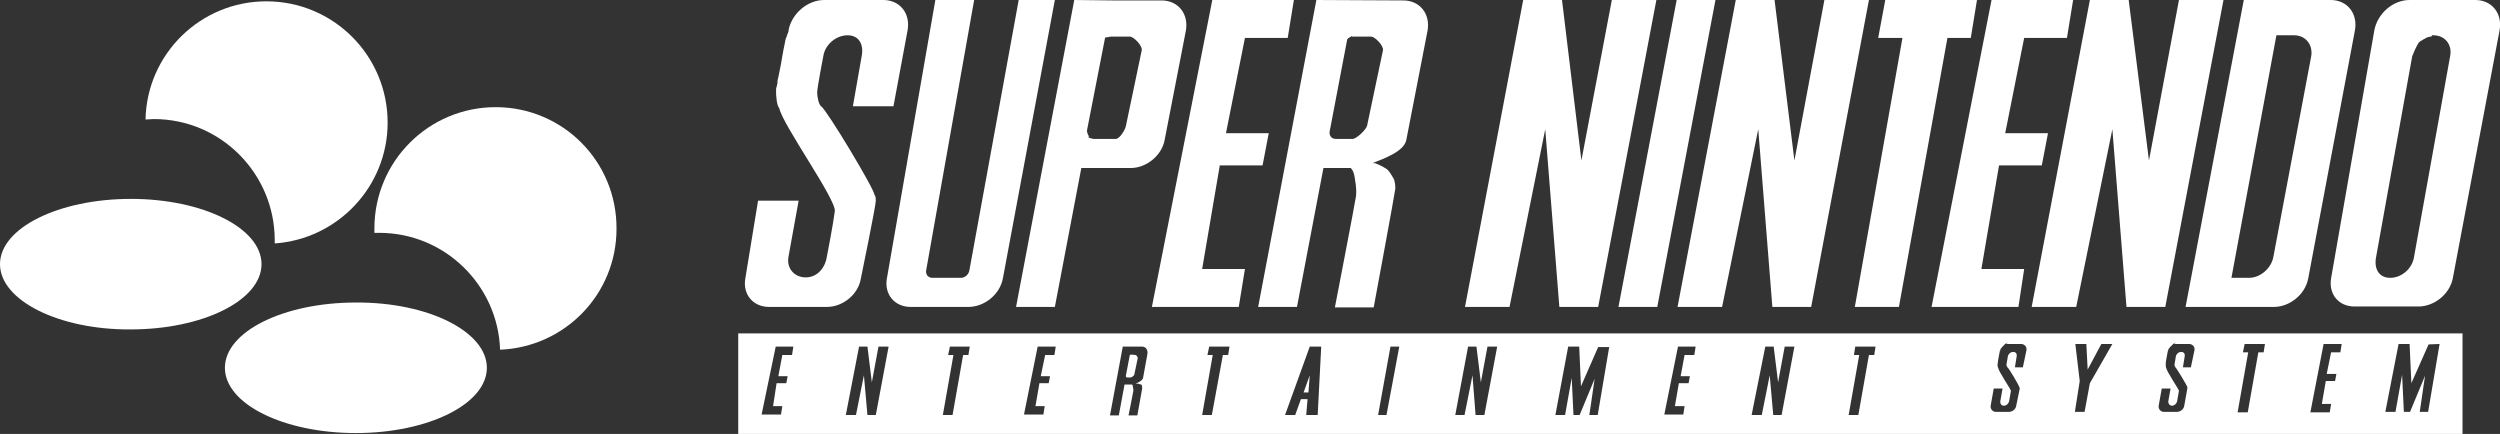 <?xml version="1.0" encoding="utf-8"?>
<!-- Generator: Adobe Illustrator 28.6.0, SVG Export Plug-In . SVG Version: 9.03 Build 54939)  -->
<svg version="1.1" baseProfile="tiny" id="Layer_1" xmlns="http://www.w3.org/2000/svg" xmlns:xlink="http://www.w3.org/1999/xlink"
	 x="0px" y="0px" viewBox="0 0 566.9 98.4" overflow="visible" xml:space="preserve">
<rect x="0" y="0" width="566.9" height="98.4" fill="#333333" stroke="none"/>
<g>
	<g>
		<path fill="#FFFFFF" d="M59.3,59.9c0,8.2-13.3,14.8-29.7,14.8C13.3,74.8,0,68.1,0,59.9c0,0,0,0,0,0c0-8.2,13.3-14.8,29.7-14.8
			C46,45.1,59.3,51.7,59.3,59.9L59.3,59.9z"/>
		<path fill="#FFFFFF" d="M110.4,83.4c0,8.2-13.3,14.8-29.7,14.8c-16.4,0-29.7-6.6-29.7-14.8c0,0,0,0,0,0c0-8.2,13.3-14.8,29.7-14.8
			C97.1,68.5,110.4,75.2,110.4,83.4L110.4,83.4z"/>
		<path fill="#FFFFFF" d="M60.4,0.3c-14.9,0-27.1,11.9-27.4,26.8c0.6,0,1.2-0.1,1.9-0.1C50,27,62.3,39.3,62.3,54.5
			c0,0.2,0,0.4,0,0.7c14.3-1,25.6-12.9,25.6-27.4C87.9,12.6,75.6,0.3,60.4,0.3z"/>
		<path fill="#FFFFFF" d="M112.4,24.3c-15.2,0-27.5,12.3-27.5,27.5c0,0.3,0,0.7,0,1c0.4,0,0.7,0,1.1,0c14.8,0,26.9,11.8,27.4,26.5
			c14.7-0.6,26.4-12.6,26.4-27.4C139.9,36.6,127.6,24.3,112.4,24.3z"/>
	</g>
	<path fill="#FFFFFF" d="M186.9,0c-3.8,0-7.4,3.1-8.1,6.9V7v0.1v0.1l-0.1,0.1v0.1v0.1l-0.1,0.1v0.1l-0.1,0.1V8l-0.1,0.1v0.2
		l-0.1,0.2l-0.1,0.2l-0.1,0.4l-0.1,0.5l-0.1,0.5l-0.1,0.5l-0.1,0.5l-0.1,0.5l-0.1,0.6l-0.1,0.5l-0.2,1.2l-0.1,0.6l-0.1,0.5l-0.1,0.5
		l-0.1,0.5l-0.1,0.5l-0.1,0.5l-0.1,0.5l-0.1,0.4l-0.1,0.5V19l-0.1,0.1v0.2v0.1l-0.1,0.2v0.1v0.1l-0.1,0.1v0.1v0.1
		c-0.1,1.7,0.2,4,0.7,4.4c0.7,3.7,13,20.8,12.6,23.4c-0.3,2.6-1.8,10.3-1.8,10.3c-0.4,2.6-2.2,4.7-4.8,4.7c-2.6,0-4.4-2.1-3.9-4.7
		l2.3-12.7h-9.2L169,63.2c-0.6,3.6,1.8,6.4,5.4,6.4h13.1c3.6,0,7.1-2.8,7.7-6.4c0,0,3.4-16.5,3.4-17.7c0-1.2-0.3-1.3-0.3-1.3
		c0-1.3-10.9-19.4-12.1-20.1c-0.5-0.3-0.9-2.1-0.9-3.1c0-1.1,1.4-8.3,1.4-8.3c0.4-2.6,2.9-4.7,5.5-4.7c2.6,0,3.7,2.1,3.2,4.7
		l-2,11.4h9.2l3.2-17.2c0.7-3.8-1.7-6.9-5.5-6.9L186.9,0z M212.1,0l-11,63.2c-0.6,3.6,1.8,6.4,5.4,6.4h13.1c3.6,0,7.1-2.8,7.8-6.4
		L239.2,0h-8.2l-11.2,61.4c-0.2,0.9-1,1.6-1.9,1.6h-6.5c-0.9,0-1.5-0.7-1.4-1.6L220.9,0H212.1z M243.6,0l-13.2,69.6h8.8l6-31.5h11.2
		c3.6,0,7.1-2.9,7.7-6.4l4.8-24.7c0.7-3.8-1.7-6.9-5.5-6.9h-11L243.6,0z M274.9,0l-13.7,69.6h19.7l1.4-8.6h-9.7l4-23.5h9.7l1.4-7.3
		h-9.7l4.3-21.6h9.7l1.4-8.6L274.9,0z M298.5,0l-13.2,69.6h8.8l6-31.5h6.2c0.8,0.8,0.9,2.2,1,2.9c0.2,1,0.3,2.3,0.2,3.4
		c-0.1,1-4.8,25.3-4.8,25.3h8.8c0,0,4.9-26.4,4.9-26.9c0-0.4,0-1.8-0.5-2.5c-0.3-0.5-0.9-1.6-1.5-2c-1.2-0.8-2.6-1.3-2.6-1.3h-0.6
		c2.5-1,7.2-2.6,7.7-5.3l4.8-24.7c0.7-3.8-1.7-6.9-5.5-6.9L298.5,0z M345.4,0l-13.2,69.6h10.1l8.1-40.3l3.2,40.3h8.8L375.6,0h-10.1
		l-6.9,36.4L354.2,0H345.4z M380.2,0L367,69.6h8.8L389,0H380.2z M393.6,0l-13.2,69.6h10.1l8.2-40.3l3.2,40.3h8.8L423.8,0h-10.1
		l-6.8,36.4L402.4,0H393.6z M427.5,0l-1.6,8.6h5.5l-10.8,61h10l11-61h5.3l1.4-8.6H427.5z M451.6,0L438,69.6h19.7L459,61h-9.7l4-23.5
		h9.7l1.4-7.3h-9.7L459,8.6h9.7l1.4-8.6L451.6,0z M473.9,0l-13.2,69.6h10.1l8.2-40.3l3.2,40.3h8.8L504.2,0h-10.1l-6.8,36.4L482.7,0
		H473.9z M508.8,0l-13.2,69.6h20c3.6,0,7.1-2.8,7.8-6.4L534,6.9c0.7-3.8-1.7-6.9-5.5-6.9L508.8,0z M546.4,0c-3.8,0-7.3,3.1-8,6.9
		l-9.8,56.2c-0.6,3.6,1.7,6.4,5.3,6.4h14.5c3.6,0,7.1-2.8,7.8-6.4l10.6-56.2c0.7-3.8-1.7-6.9-5.5-6.9L546.4,0z M516.2,8h4
		c2.6,0,4.3,2.1,3.9,4.7l-8.6,45.6c-0.5,2.6-3,4.7-5.5,4.7h-4L516.2,8z M551.5,8h0.3c2.6,0,4.3,2.1,3.8,4.7l-8.2,45.6
		c-0.4,2.6-2.8,4.7-5.4,4.7c-2.6,0-3.7-2.1-3.2-4.7l8.2-45.6l0.1-0.2l0.1-0.2l0.1-0.3l0.1-0.2l0.1-0.3l0.1-0.2l0.1-0.2l0.1-0.2
		l0.1-0.2l0.1-0.2l0.1-0.2l0.1-0.2l0.1-0.1l0.1-0.2l0.1-0.2l0.2-0.1l0.1-0.1l0.1-0.1l0.2-0.1l0.2-0.1l0.1-0.1l0.2-0.1l0.2-0.1
		l0.2-0.1l0.1-0.1l0.3-0.1l0.2-0.1h0.2l0.2-0.1h0.3L551.5,8z M252,8.3h4.2c0.9,0,2.9,2.1,2.7,3.1l-3.6,17.2
		c-0.2,0.9-1.4,2.9-2.3,2.9H248h-0.1h-0.1l-0.1-0.1h-0.1h-0.1h-0.1h-0.1v-0.1h-0.1h-0.1l-0.1-0.1h-0.1l-0.1-0.1l-0.1-0.1H247v-0.1
		L247,31l-0.1-0.1v-0.1l-0.1-0.1l-0.1-0.1v-0.1v-0.1l-0.1-0.1v-0.1v-0.1l-0.1-0.1v-0.1c0-0.1,0-0.3,0-0.4l4.1-21
		C251.1,8.5,251.6,8.3,252,8.3L252,8.3z M306.6,8.3L306.6,8.3h0.1h0.1h0.1h4c0.9,0,2.9,2.1,2.7,3.1L310,28.5c-0.2,0.9-2.4,3-3.3,3
		h-3.8c-0.8,0-1.3-0.5-1.4-1.2c0-0.1,0-0.3,0-0.4l4-21l0.1-0.1l0.1-0.1l0.1-0.1h0.1l0.1-0.1l0.1-0.1h0.1l0.1-0.1h0.1l0.1-0.1h0.1
		L306.6,8.3L306.6,8.3L306.6,8.3L306.6,8.3z M167.4,75.6v22.8h391V75.6L167.4,75.6z M454.9,78L454.9,78h0.1h0.1h0.1h0.1h3
		c0.8,0,1.4,0.7,1.2,1.5l-0.8,3.8h-1.8l0.4-2.5c0.1-0.6-0.2-1-0.8-1c-0.6,0-1.1,0.5-1.2,1l-0.3,1.8c-0.1,0.1,0.1,0.6,0.2,0.7
		c0.3,0.1,2.7,4.2,2.7,4.5c0.1,0.1,0.1,0.2,0.1,0.3c-0.1,0.5-0.8,3.9-0.8,3.9c-0.1,0.8-0.9,1.4-1.7,1.4h-2.9c-0.8,0-1.3-0.7-1.2-1.4
		l0.7-3.9h2l-0.5,2.8c-0.1,0.6,0.2,1.1,0.8,1.1c0.6,0,1.1-0.5,1.2-1.1l0.4-2.3c-0.4-0.9-2.8-4.4-2.9-5.2c-0.1-0.1-0.2-0.6-0.1-1
		c0-0.4,0.5-2.9,0.5-2.9h0.1v-0.1v-0.1v-0.1l0.1-0.1v-0.1l0.1-0.1V79l0.1-0.1v-0.1l0.1-0.1l0.1-0.1v-0.1h0.1l0.1-0.1l0.1-0.1
		l0.1-0.1v-0.1h0.1l0.1-0.1l0.1-0.1h0.1l0.1-0.1h0.1l0.1-0.1h0.1L454.9,78L454.9,78z M470.6,78h2.5l0.3,5.8l3.1-5.8h2.5l-5.1,8.9
		l-1.2,6.5h-2.2l1.1-7L470.6,78z M493,78L493,78h0.1h0.1h0.1h0.1h3c0.8,0,1.4,0.7,1.2,1.5l-0.8,3.8H495l0.4-2.5c0.1-0.6-0.2-1-0.8-1
		c-0.6,0-1.1,0.5-1.2,1l-0.3,1.8c-0.1,0.1,0.1,0.6,0.2,0.7c0.2,0.1,2.7,4.2,2.7,4.5C496,88,496,88,496,88.1
		c-0.1,0.5-0.7,3.9-0.7,3.9c-0.1,0.8-0.9,1.4-1.7,1.4h-2.9c-0.8,0-1.3-0.7-1.2-1.4l0.7-3.9h2l-0.5,2.8c-0.1,0.6,0.3,1.1,0.8,1.1
		c0.6,0,1.1-0.5,1.2-1.1l0.4-2.3c-0.4-0.9-2.8-4.4-2.9-5.2c-0.1-0.1-0.1-0.6-0.1-1c0-0.4,0.5-2.9,0.5-2.9l0.1-0.1v-0.1v-0.1l0.1-0.1
		v-0.1l0.1-0.1V79l0.1-0.1v-0.1l0.1-0.1l0.1-0.1v-0.1h0.1l0.1-0.1l0.1-0.1l0.1-0.1l0.1-0.1l0.1-0.1l0.1-0.1h0.1l0.1-0.1h0.1l0.1-0.1
		h0.1L493,78L493,78z M509,78h4.6l-0.3,1.9h-1.2l-2.4,13.6h-2.3l2.4-13.6h-1.2L509,78z M526.9,78h4.1l-0.3,1.9h-2.1l-1,4.9h2.2
		l-0.3,1.6h-2.1l-0.9,5.2h2.1l-0.3,1.9h-4.4L526.9,78z M543.9,78h2.5l0.4,8.9l3.9-8.8l2.5-0.1l-2.6,15.4h-1.9l1.2-8.2l-3.4,8.2h-1.4
		l-0.4-8.4l-1.5,8.4h-2.3L543.9,78z M175.9,78.6h4l-0.3,1.9h-2.2l-0.9,4.8h2.1l-0.3,1.6h-2.2l-0.8,5.2h2.1l-0.3,1.9h-4.4L175.9,78.6
		z M194.8,78.6h1.9l1,8.1l1.5-8.1h2.3l-2.9,15.5h-1.9l-0.8-9l-1.8,9h-2.3L194.8,78.6z M215.4,78.6h4.5l-0.3,1.9h-1.2L216,94.1h-2.2
		l2.4-13.6H215L215.4,78.6z M235.3,78.6h4.1l-0.3,1.9H237l-1,4.8h2.1l-0.3,1.6h-2.1l-0.9,5.2h2.1l-0.3,1.9h-4.4L235.3,78.6z
		 M254.6,78.6h4.4c0.8,0,1.3,0.7,1.2,1.6l-1,5.5c-0.1,0.6-1.2,1.1-1.7,1.3h0.1h0.1h0.1V87h0.1h0.1h0.1h0.1l0.1,0.1h0.1h0.1h0.1v0.1
		h0.1h0.1v0.1h0.1c0.1,0.2,0.1,0.7,0.1,0.8c0,0.1-1.1,6.1-1.1,6.1h-2c0,0,1.1-5.4,1.1-5.6c0-0.2,0-0.5-0.1-0.8c0-0.2,0-0.4-0.2-0.6
		H255l-1.3,7h-2L254.6,78.6z M274.2,78.6h4.6l-0.3,1.9h-1.2l-2.5,13.6h-2.2l2.4-13.6h-1.2L274.2,78.6z M297,78.6h2.6l-0.8,15.5h-2.6
		l0.3-3.6H295l-1.3,3.6h-2.3L297,78.6z M315.3,78.6h2l-2.9,15.5h-1.9L315.3,78.6z M332.9,78.6h1.9l1,8.1l1.5-8.1h2.2l-2.9,15.5h-2
		l-0.7-9l-1.8,9H330L332.9,78.6z M355.6,78.6h2.5l0.4,9l3.9-8.9h2.5l-2.6,15.4h-1.9l1.2-8.2l-3.4,8.2h-1.4l-0.4-8.4l-1.5,8.4h-2.2
		L355.6,78.6z M380.5,78.6h4l-0.3,1.9h-2.2l-0.9,4.8h2.1l-0.3,1.6h-2.2l-0.9,5.2h2.2l-0.3,1.9h-4.3L380.5,78.6z M400.3,78.6h1.9
		l1,8.1l1.5-8.1h2.2l-2.9,15.5h-1.9l-0.8-9l-1.8,9h-2.3L400.3,78.6z M420.7,78.6h4.6l-0.3,1.9h-1.2l-2.4,13.6h-2.2l2.4-13.6h-1.2
		L420.7,78.6z M256.5,80.4c-0.1,0-0.2,0.1-0.3,0.1l-0.9,4.7v0.1c0,0.1,0.1,0.3,0.3,0.3h0.8c0.2,0,0.7-0.4,0.8-0.6l0.8-3.8
		c0-0.2-0.3-0.7-0.5-0.7L256.5,80.4L256.5,80.4z M297,85.1l-1.4,3.9h1.1L297,85.1z"/>
</g>
</svg>
